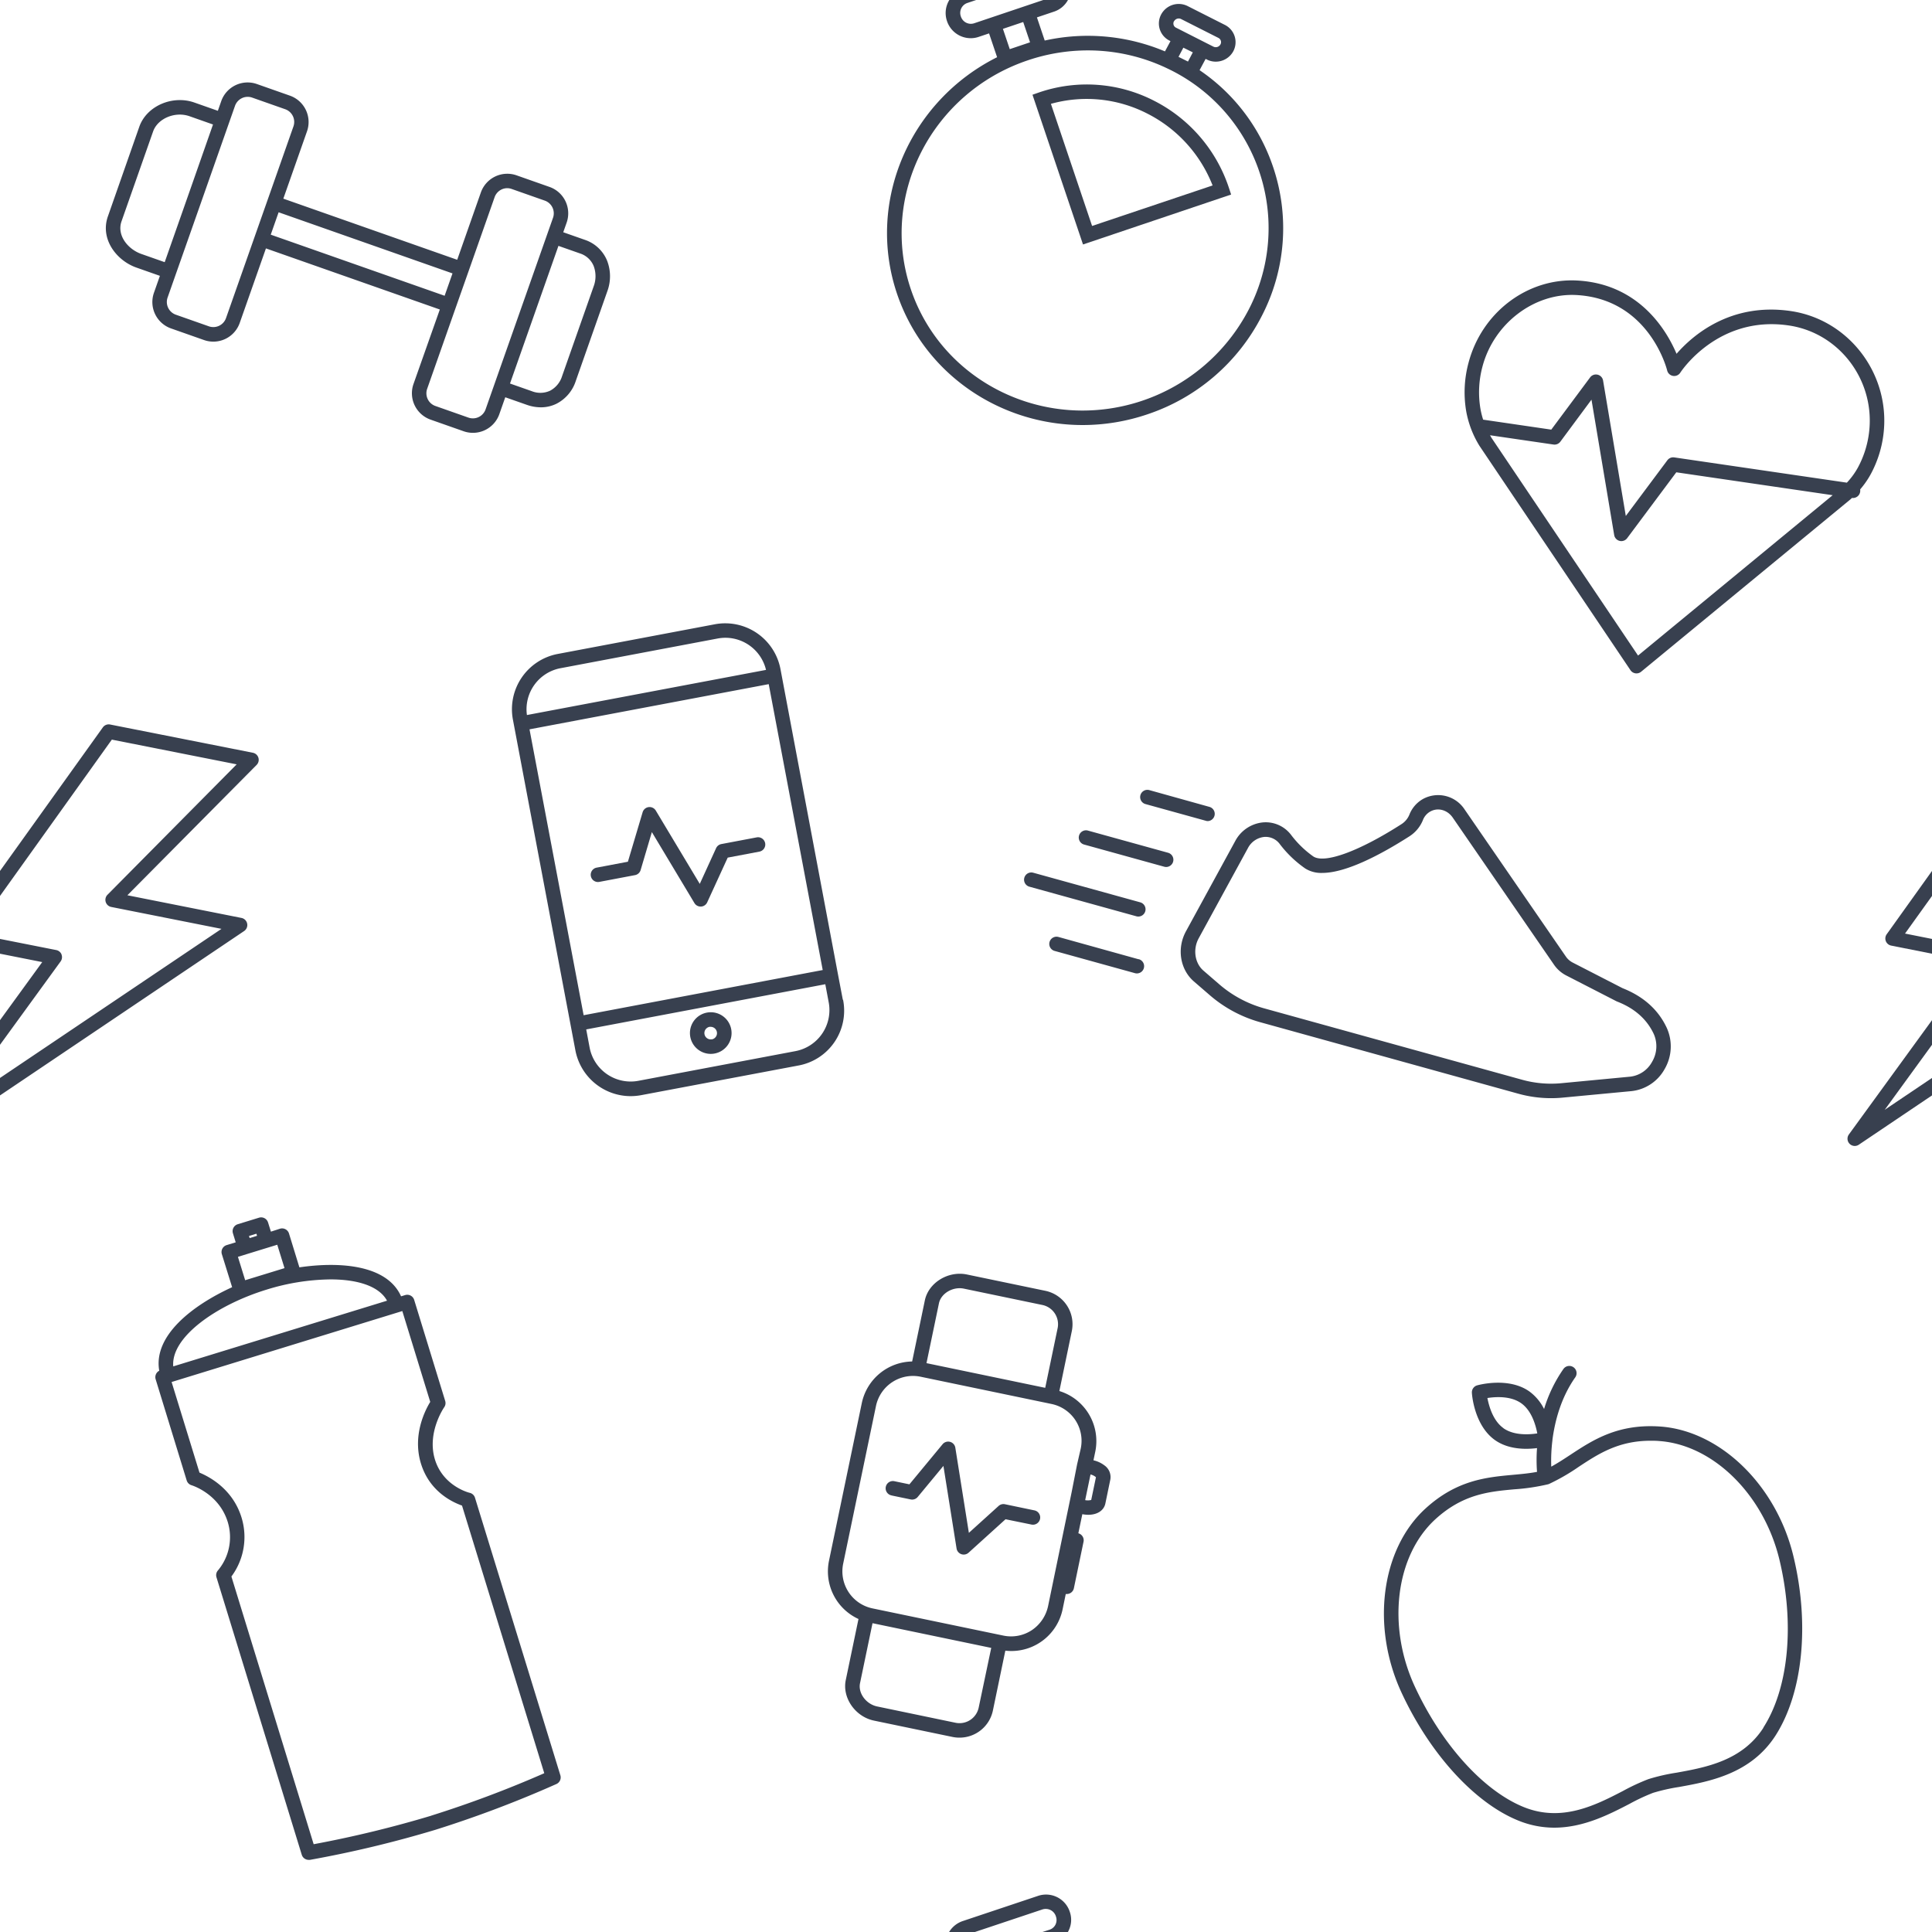 <svg data-name="Camada 1" xmlns="http://www.w3.org/2000/svg" viewBox="0 0 800 800"><title>pattern-treino</title><g fill="#38404f"><path d="M251.41 108a15.13 15.13 0 0 0-9.18-8.67l-9-3.16 1.41-4a11.59 11.59 0 0 0-7.08-14.76l-13.67-4.81a11.6 11.6 0 0 0-14.77 7.08l-9.8 27.89-72-25.31 9.81-27.89a11.59 11.59 0 0 0-7.08-14.76l-13.67-4.81a11.58 11.58 0 0 0-14.77 7.08l-1.4 4-9.72-3.42c-9.13-3.21-19.79 1.46-22.8 10L44.67 89.62C41.38 99 48.24 107.9 56.49 110.8l9.72 3.42-2.46 7A11.58 11.58 0 0 0 70.83 136l13.67 4.81a11.58 11.58 0 0 0 14.76-7.08l10.86-30.87 72 25.3-10.9 30.84a11.58 11.58 0 0 0 7.08 14.76l13.7 4.82a11.6 11.6 0 0 0 14.76-7.08l2.46-7 9 3.16a17.39 17.39 0 0 0 5.77 1 14.48 14.48 0 0 0 6.53-1.53 16.14 16.14 0 0 0 7.91-9.42l13.07-37.16a17.87 17.87 0 0 0-.09-12.55zm-192.93-2.86c-5.48-1.94-10.22-7.67-8.15-13.53l13.06-37.16c1.5-4.25 6.23-7 11.1-7a12.3 12.3 0 0 1 4 .68l9.71 3.42-9.63 27.5-10.37 29.51zm49.11-13.22l-14 39.79a5.57 5.57 0 0 1-7.11 3.41l-13.67-4.81a5.58 5.58 0 0 1-3.41-7.11l2.46-7L82.2 86.83l15.11-43a5.61 5.61 0 0 1 2.85-3.18 5.56 5.56 0 0 1 4.27-.23l13.67 4.81a5.58 5.58 0 0 1 3.41 7.11l-9.81 27.91zm4.52 5.25l2.48-7.06.78-2.21 72 25.31-3.26 9.26zm96.13 51.94l-7.17 20.4a5.58 5.58 0 0 1-7.11 3.41l-13.67-4.81a5.57 5.57 0 0 1-3.41-7.11l10.86-30.87 7.26-20.59 9.81-27.89a5.58 5.58 0 0 1 5.19-3.73 5.72 5.72 0 0 1 1.85.32l13.67 4.81a5.58 5.58 0 0 1 3.48 7.11l-1.41 4zm37.57-30.5l-13.07 37.16a10.26 10.26 0 0 1-4.93 6 9.6 9.6 0 0 1-7.63.2l-9-3.16 12.67-36 7.39-21 9 3.16a9.08 9.08 0 0 1 5.61 5.25 12 12 0 0 1-.04 8.39zm281.36-49.45a78.66 78.66 0 0 0-30.45-40.1l2.5-4.67.55.27a8 8 0 0 0 3.65.87 8.24 8.24 0 0 0 7.27-4.32 8 8 0 0 0-3.42-10.86L491.75 2.5a8.24 8.24 0 0 0-10.92 3.45 7.92 7.92 0 0 0 3.42 10.86l.42.22-2.28 4.25a82.3 82.3 0 0 0-49.79-4.49l-3.23-9.59 7.1-2.39A10.25 10.25 0 0 0 442.22 0H432l-28.6 9.63a4.34 4.34 0 0 1-5.5-2.73l-.06-.17a4.34 4.34 0 0 1 2.72-5.5L404.21 0H393.1a10.29 10.29 0 0 0-1 8.64l.06.18a10.37 10.37 0 0 0 9.81 7 10.24 10.24 0 0 0 3.29-.55l4.29-1.44 3.33 9.86c-36 18-54.38 59.58-41.45 97.93C382.72 155 414.29 176 448.3 176a83.59 83.59 0 0 0 26.7-4.4 82.59 82.59 0 0 0 47.51-40.83 79 79 0 0 0 4.66-61.61zm-41-60.38a2.21 2.21 0 0 1 2.83-.93l15.52 7.85a2 2 0 0 1 1 1.16 1.93 1.93 0 0 1-.15 1.52 2.21 2.21 0 0 1-2.93.93l-2.38-1.2-12.56-6.38-.54-.27a1.91 1.91 0 0 1-1-1.15 2 2 0 0 1 .16-1.53zm7.75 12.9l-2 3.81-3.92-1.95 2-3.8zM423.69 9.12l2.83 8.4-8.4 2.83-2.83-8.4zM517.16 128a77.62 77.62 0 0 1-68.87 42c-31.5 0-60.73-19.4-71.13-50.22-13.1-38.85 8.62-81.38 48.4-94.79a77.77 77.77 0 0 1 24.92-4.12 76 76 0 0 1 33.1 7.57A73.13 73.13 0 0 1 517.16 128z"/><path d="M508.82 77.64a62.46 62.46 0 0 0-31.1-36 60.93 60.93 0 0 0-47.34-3.41l-2.85 1 20.92 62 61.33-20.68zm-56.61 15.92L435.16 43a55 55 0 0 1 39.85 4 56.45 56.45 0 0 1 27.1 29.79zM741.5 128.8c-25-3.66-40.71 10.16-47.28 17.7-4.09-9.66-15.43-28.93-41.12-30.34-20.56-1.13-39.5 13.17-45 34a46.88 46.88 0 0 0-1 20 41.06 41.06 0 0 0 5.42 14.3l.08.13 62.55 92.93a3 3 0 0 0 4.39.64l86.71-71.4a.52.52 0 0 0 .11-.1l.51-.48a3 3 0 0 0 3.38-2.53 3.14 3.14 0 0 0 0-1 36.26 36.26 0 0 0 4.33-6.21 46.58 46.58 0 0 0 5.24-16c3.39-24.87-13.82-48.05-38.32-51.64zm-63.22 142.65l-60.66-90.11c-.22-.37-.42-.74-.63-1.11l26.27 3.84a3 3 0 0 0 2.84-1.17l12.9-17.41 9.4 56.06a3 3 0 0 0 2.26 2.42 2.8 2.8 0 0 0 .7.09 3 3 0 0 0 2.41-1.21l20.35-27.28 64.75 9.48zm95.58-91.8a40.83 40.83 0 0 1-4.57 14 31 31 0 0 1-4.54 6.21l-71.48-10.46a3 3 0 0 0-2.84 1.17l-17.22 23.08-9.41-56.08a3 3 0 0 0-5.37-1.29l-16.08 21.62-28.21-4.13a33 33 0 0 1-1.13-4.56 41 41 0 0 1 .86-17.47c4.73-17.82 21.43-30.53 38.9-29.57 29.74 1.64 37.27 30 37.57 31.25a3 3 0 0 0 5.45.87c.15-.24 15.45-23.84 44.84-19.53 21.29 3.09 36.19 23.24 33.23 44.89zm-83.7 245.94c-3.51-7.52-9.67-13-18.3-16.41l-20.69-10.63a7.73 7.73 0 0 1-2.78-2.47l-41.93-60.91a13.09 13.09 0 0 0-17.16-4.37 12.83 12.83 0 0 0-5.73 6.6 8.49 8.49 0 0 1-3.36 3.93c-17.45 11.18-31.73 16.4-36.41 13.3a41.58 41.58 0 0 1-9.25-9 13.19 13.19 0 0 0-11.61-5.09 14.6 14.6 0 0 0-11.47 7.74l-20.39 37.35c-3.85 7.05-2.47 15.79 3.29 20.77l6.47 5.59a54 54 0 0 0 21 11.29l106.86 29.6a50.66 50.66 0 0 0 13.58 1.85c1.63 0 3.27-.08 4.91-.24l28.46-2.69a17.85 17.85 0 0 0 13.63-9.11 18.61 18.61 0 0 0 .88-17.1zm-6.09 14.12a11.83 11.83 0 0 1-9 6.11l-28.46 2.7a44.86 44.86 0 0 1-16.33-1.42l-106.81-29.56a48.07 48.07 0 0 1-18.7-10.05l-6.47-5.59c-3.58-3.1-4.42-8.84-1.95-13.36l20.38-37.34a8.64 8.64 0 0 1 6.72-4.64 7.27 7.27 0 0 1 6.4 2.84 46.54 46.54 0 0 0 10.64 10.23 12.42 12.42 0 0 0 7 1.83c10 0 24.46-7.71 36-15.08a14.41 14.41 0 0 0 5.69-6.75 6.86 6.86 0 0 1 3.08-3.6c3.16-1.76 7.07-.69 9.3 2.54l41.93 60.91a13.77 13.77 0 0 0 5 4.41l20.83 10.7.29.13c7.21 2.79 12.32 7.3 15.17 13.41a12.59 12.59 0 0 1-.71 11.58zm-212.6-42.5l-33.1-9.21a3 3 0 1 0-1.6 5.78l33.1 9.16a3 3 0 1 0 1.6-5.78zm.59-23.6l-44.13-12.21a3 3 0 1 0-1.6 5.78l44.13 12.21a3 3 0 1 0 1.6-5.78zM482.88 359a3 3 0 0 0 .8-5.89l-33.1-9.16a3 3 0 1 0-1.6 5.78l33.1 9.16a3 3 0 0 0 .8.11zM500 340a3 3 0 0 0 .8-5.89l-24.8-6.92a3 3 0 1 0-1.6 5.78l24.82 6.87a3 3 0 0 0 .78.16zm-393-26.23a3 3 0 0 0-2.29-2.07L45.58 300a3 3 0 0 0-3 1.2L0 360.64V371l46.31-64.74L98 316.5l-53.49 54a3 3 0 0 0 1.54 5.05l45.66 9.07L0 446.36v7.23l101.08-68.06a3 3 0 0 0-1.08-5.43l-47.25-9.39 53.49-53.95a3 3 0 0 0 .76-2.99zm-81.5 81.48a3 3 0 0 0-2.21-1.85L0 388.79v6.12l17.49 3.47L0 422.43v10.2l25.1-34.52a3 3 0 0 0 .37-2.86zM349.1 414h-.1l-2-10.48-23.82-126.45A23.29 23.29 0 0 0 296 258.5l-65.07 12.29A23.3 23.3 0 0 0 212.39 298l25.86 136.89a23.33 23.33 0 0 0 22.88 19 23.82 23.82 0 0 0 4.33-.4l65.08-12.27A23.08 23.08 0 0 0 349.1 414zm-117-137.31l65.08-12.3a17.59 17.59 0 0 1 3.21-.3 17.31 17.31 0 0 1 16.8 13.3l-99 18.69a17.29 17.29 0 0 1 13.88-19.39zM219.26 302l99.05-18.71 22.36 118.38-99 18.71zm110.17 133.24l-65.09 12.3a17.3 17.3 0 0 1-20.19-13.77l-1.41-7.51 99-18.71 1.41 7.5a17.3 17.3 0 0 1-13.72 20.19z"/><path d="M302.78 426.17a8.62 8.62 0 1 0-8.49 10.22 8.87 8.87 0 0 0 1.62-.15 8.62 8.62 0 0 0 6.87-10.07zm-8 4.17a2.61 2.61 0 0 1-3.06-2.08 2.63 2.63 0 0 1 2.09-3.07 2.7 2.7 0 0 1 .49 0 2.62 2.62 0 0 1 .48 5.19zm-50.12-67.56a3 3 0 0 0 3.5 2.39l14.79-2.8a3 3 0 0 0 2.32-2.1l4.65-15.72 17.62 29.38a3 3 0 0 0 2.57 1.46h.17a3 3 0 0 0 2.56-1.75l8.49-18.52 13.11-2.48a3 3 0 1 0-1.11-5.9l-14.64 2.77a3 3 0 0 0-2.17 1.7L289.76 366l-18.21-30.36a3 3 0 0 0-5.45.69l-6.1 20.49-13 2.46a3 3 0 0 0-2.34 3.5zm212.61 243.97a11.74 11.74 0 0 0-4.49-2.07l.75-3.57A21.69 21.69 0 0 0 438.66 576l5.17-24.88a14.13 14.13 0 0 0-11-16.63l-32.45-6.75c-7.75-1.61-15.89 3.39-17.42 10.71l-5.26 25.31A21.68 21.68 0 0 0 356.85 581l-13.58 65.28a21.68 21.68 0 0 0 12.21 24.11l-5.27 25.31c-1.52 7.32 3.94 15.16 11.69 16.77l32.46 6.75a13.93 13.93 0 0 0 2.92.3 14.1 14.1 0 0 0 13.84-11.15l5.17-24.87a23.27 23.27 0 0 0 2.5.15A21.67 21.67 0 0 0 440 666.39l1.31-6.34a3.34 3.34 0 0 0 .43 0 3 3 0 0 0 2.93-2.39l4-19.26a3 3 0 0 0-2.15-3.5l1.65-7.91a13.62 13.62 0 0 0 2.47.25c3.69 0 6.45-1.74 7.07-4.68l2.06-9.94a5.9 5.9 0 0 0-2.5-5.87zm-68.47-67.09c.86-4.11 5.78-7 10.32-6.06l32.45 6.75a8.14 8.14 0 0 1 6.39 9.54l-5.16 24.78-49.16-10.22zm16.44 167.48a8.12 8.12 0 0 1-9.66 6.2l-32.45-6.75c-4.55-1-7.9-5.56-7-9.68l5.16-24.78 49.16 10.23zm42.26-107.26l-1.5 6.5-2.27 11.56L434 665a16 16 0 0 1-6.72 10 15.58 15.58 0 0 1-11.77 2.27L361.28 666a15.66 15.66 0 0 1-12.14-18.51l13.58-65.28a15.65 15.65 0 0 1 18.52-12.13l53.28 11.09 1 .21a15.57 15.57 0 0 1 11.98 18.5zm4.35 21.22a5.61 5.61 0 0 1-2.5.07l2.21-10.62a5.07 5.07 0 0 1 2.25 1.14z"/><path d="M369.18 619.24l7.89 1.64a3 3 0 0 0 2.92-1L390.65 607l5.44 34.17a3 3 0 0 0 5 1.75l15.28-13.83 10.63 2.17a3 3 0 1 0 1.22-5.87l-12.1-2.52a3 3 0 0 0-2.62.71l-12.31 11.14-5.61-35.26a3 3 0 0 0-5.27-1.44l-13.74 16.61-6.12-1.27a3 3 0 1 0-1.22 5.87zm373.39 24.97c-7.11-29.29-30.31-51.8-55.17-53.52-17.5-1.2-27.86 5.61-37 11.62-2.73 1.8-5.35 3.51-8.06 5a68.82 68.82 0 0 1 .49-10.95v-.17c1-7.58 3.42-17.28 9.45-25.86a3 3 0 0 0-4.91-3.45 58.47 58.47 0 0 0-8 16.56 20.14 20.14 0 0 0-6.09-7.27c-8.63-6.11-21.1-2.67-21.63-2.52a3 3 0 0 0-2.17 3.07c0 .54.91 13.45 9.53 19.57 4 2.85 8.88 3.63 13 3.63a36.08 36.08 0 0 0 4.44-.29 65.55 65.55 0 0 0 0 9.84c-3.22.61-6.52.91-10 1.23-10.92 1-23.3 2.14-36.24 14-18.39 16.86-22.53 48.94-9.83 76.26 11.73 25.27 30.19 45.51 48.18 52.84a39.42 39.42 0 0 0 15 3c12.13 0 22.76-5.49 31.16-9.84a82.25 82.25 0 0 1 9.75-4.57 77.28 77.28 0 0 1 10.74-2.43c12.56-2.27 29.76-5.39 40-21.31 11.38-17.78 14.2-46.28 7.36-74.44zm-120-52.83c-4.35-3.08-6-9.07-6.67-12.49 3.44-.54 9.65-.92 14 2.16s6 9.07 6.66 12.49c-3.49.53-9.7.91-14.04-2.16zm107.65 124c-8.8 13.72-23.88 16.46-36 18.65a79.74 79.74 0 0 0-11.65 2.67 86.46 86.46 0 0 0-10.53 4.9c-11.27 5.83-25.31 13.09-41.16 6.64-16.64-6.77-33.88-25.86-45-49.81-11.62-25-8.07-54.16 8.44-69.31 11.45-10.48 22.27-11.47 32.74-12.43a85.38 85.38 0 0 0 14-2.09 2.31 2.31 0 0 0 .44-.16 84.53 84.53 0 0 0 12.24-7.08c8.06-5.31 16.38-10.78 29.74-10.78 1.15 0 2.33 0 3.55.12 22.33 1.55 43.25 22.14 49.76 49 6.41 26.55 3.9 53.3-6.62 69.65zM232 735l-35.33-114.86a3 3 0 0 0-2.19-2c-.11 0-11-2.68-14.39-13.82s3.75-21.47 3.82-21.57a3 3 0 0 0 .44-2.64l-12.85-41.86a3 3 0 0 0-1.47-1.77 3 3 0 0 0-2.28-.21l-1.68.51c-5.71-12.83-24.75-14.53-42.1-12l-4.3-14a3 3 0 0 0-1.47-1.78 3 3 0 0 0-2.28-.21l-3.74 1.21-1.18-3.78a3 3 0 0 0-3.75-2l-8.81 2.71a3 3 0 0 0-1.77 1.46 3 3 0 0 0-.22 2.29l1.15 3.74-3.74 1.15a3 3 0 0 0-2 3.75L96.12 533c-16.51 7.54-32.72 20.11-30.18 34.59a3 3 0 0 0-1.49 3.53L77.3 613a3 3 0 0 0 2 2c.46.14 11.42 3.62 15 15.21a21.43 21.43 0 0 1-4 20 3 3 0 0 0-.66 2.92l35.31 114.88a3 3 0 0 0 2.87 2.12 2.88 2.88 0 0 0 .5 0 466.27 466.27 0 0 0 52-12.46 468.43 468.43 0 0 0 50-18.91A3 3 0 0 0 232 735zM106.17 510.85l.27.87-3.07.94-.27-.87zm2.78 6.37l2.12-.65 3.74-1.15 3 9.69-16.29 5-3-9.68zM110.4 534a92.53 92.53 0 0 1 26.43-4.23c11 0 20.09 2.69 23.43 8.82l-88.52 27.2C70.7 553.57 89.84 540.3 110.4 534zm68.16 217.84a464.55 464.55 0 0 1-48.68 11.81L95.82 652.8a27.44 27.44 0 0 0 4.2-24.4c-3.68-12-13.55-17-17.42-18.62l-11.54-37.52 94-28.91 1.53-.47 11.56 37.61c-2.17 3.56-7.43 13.87-3.84 25.55s13.1 16 17 17.39l34.06 110.82a459.09 459.09 0 0 1-46.81 17.57zM443 791.71l-.06-.18a10.34 10.34 0 0 0-13.1-6.49l-31.16 10.42A10.57 10.57 0 0 0 393 800h10.7l28-9.36a4.44 4.44 0 0 1 1.39-.19 4.37 4.37 0 0 1 4.11 3l.06.2a4.35 4.35 0 0 1-.22 3.32 4.21 4.21 0 0 1-2.5 2.1l-3.11 1h10.68c.1 0 .2-.29.3-.48a10.05 10.05 0 0 0 .59-7.88zm357-431.07l-18.76 26.22a3 3 0 0 0 1.86 4.69l16.9 3.36v-6.12l-11.17-2.22L800 371zm0 61.79l-34.42 47.33a3 3 0 0 0 4.1 4.25L800 453.59v-7.23l-19.57 13.18L800 432.63z"/></g></svg>